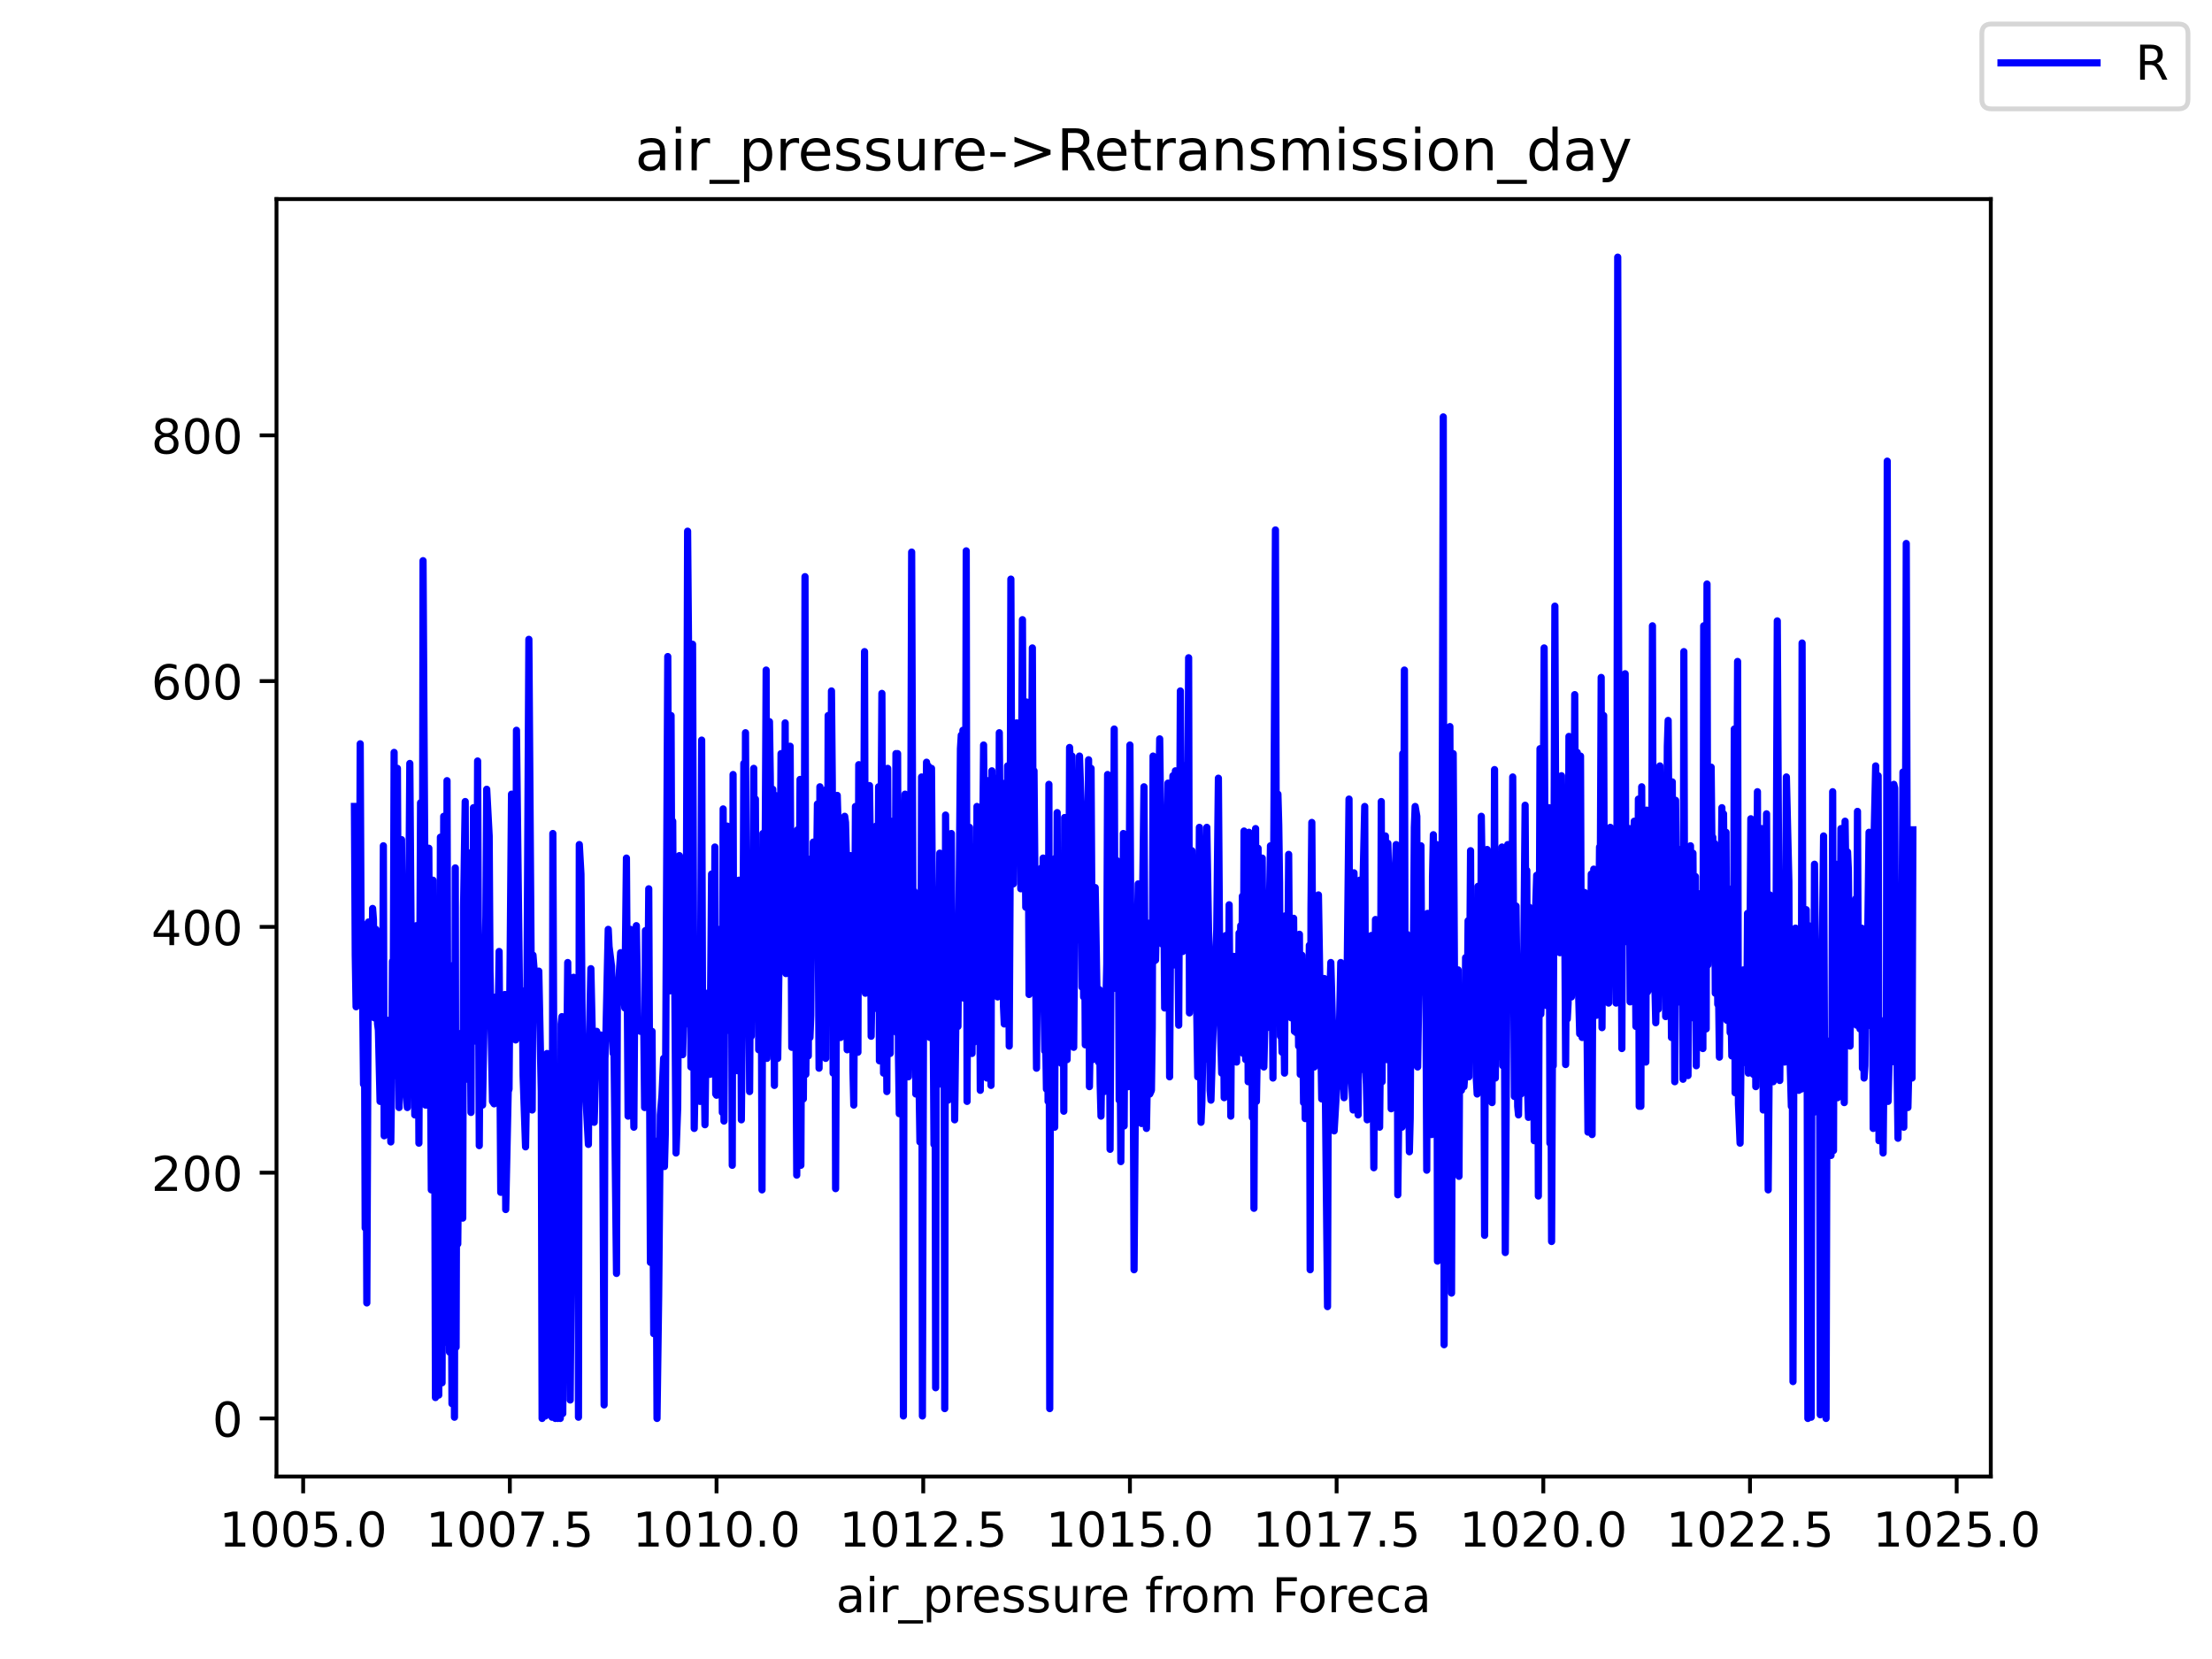 <?xml version="1.0" encoding="utf-8" standalone="no"?>
<!DOCTYPE svg PUBLIC "-//W3C//DTD SVG 1.1//EN"
  "http://www.w3.org/Graphics/SVG/1.1/DTD/svg11.dtd">
<!-- Created with matplotlib (https://matplotlib.org/) -->
<svg height="345.6pt" version="1.1" viewBox="0 0 460.8 345.6" width="460.8pt" xmlns="http://www.w3.org/2000/svg" xmlns:xlink="http://www.w3.org/1999/xlink">
 <defs>
  <style type="text/css">*{stroke-linecap:butt;stroke-linejoin:round;}</style>
 </defs>
 <g id="figure_1">
  <g id="patch_1">
   <path d="M 0 345.6 
L 460.8 345.6 
L 460.8 0 
L 0 0 
z
" style="fill:#ffffff;"/>
  </g>
  <g id="axes_1">
   <g id="patch_2">
    <path d="M 57.6 307.584 
L 414.72 307.584 
L 414.72 41.472 
L 57.6 41.472 
z
" style="fill:#ffffff;"/>
   </g>
   <g id="matplotlib.axis_1">
    <g id="xtick_1">
     <g id="line2d_1">
      <defs>
       <path d="M 0 0 
L 0 3.5 
" id="m4519e67fbe" style="stroke:#000000;stroke-width:0.8;"/>
      </defs>
      <g>
       <use style="stroke:#000000;stroke-width:0.8;" x="63.154" xlink:href="#m4519e67fbe" y="307.584"/>
      </g>
     </g>
     <g id="text_1">
      <!-- 1005.0 -->
      <g transform="translate(45.659 322.182)scale(0.1 -0.1)">
       <defs>
        <path d="M 12.406 8.297 
L 28.516 8.297 
L 28.516 63.922 
L 10.984 60.406 
L 10.984 69.391 
L 28.422 72.906 
L 38.281 72.906 
L 38.281 8.297 
L 54.391 8.297 
L 54.391 0 
L 12.406 0 
z
" id="DejaVuSans-49"/>
        <path d="M 31.781 66.406 
Q 24.172 66.406 20.328 58.906 
Q 16.5 51.422 16.5 36.375 
Q 16.5 21.391 20.328 13.891 
Q 24.172 6.391 31.781 6.391 
Q 39.453 6.391 43.281 13.891 
Q 47.125 21.391 47.125 36.375 
Q 47.125 51.422 43.281 58.906 
Q 39.453 66.406 31.781 66.406 
z
M 31.781 74.219 
Q 44.047 74.219 50.516 64.516 
Q 56.984 54.828 56.984 36.375 
Q 56.984 17.969 50.516 8.266 
Q 44.047 -1.422 31.781 -1.422 
Q 19.531 -1.422 13.062 8.266 
Q 6.594 17.969 6.594 36.375 
Q 6.594 54.828 13.062 64.516 
Q 19.531 74.219 31.781 74.219 
z
" id="DejaVuSans-48"/>
        <path d="M 10.797 72.906 
L 49.516 72.906 
L 49.516 64.594 
L 19.828 64.594 
L 19.828 46.734 
Q 21.969 47.469 24.109 47.828 
Q 26.266 48.188 28.422 48.188 
Q 40.625 48.188 47.75 41.5 
Q 54.891 34.812 54.891 23.391 
Q 54.891 11.625 47.562 5.094 
Q 40.234 -1.422 26.906 -1.422 
Q 22.312 -1.422 17.547 -0.641 
Q 12.797 0.141 7.719 1.703 
L 7.719 11.625 
Q 12.109 9.234 16.797 8.062 
Q 21.484 6.891 26.703 6.891 
Q 35.156 6.891 40.078 11.328 
Q 45.016 15.766 45.016 23.391 
Q 45.016 31 40.078 35.438 
Q 35.156 39.891 26.703 39.891 
Q 22.75 39.891 18.812 39.016 
Q 14.891 38.141 10.797 36.281 
z
" id="DejaVuSans-53"/>
        <path d="M 10.688 12.406 
L 21 12.406 
L 21 0 
L 10.688 0 
z
" id="DejaVuSans-46"/>
       </defs>
       <use xlink:href="#DejaVuSans-49"/>
       <use x="63.623" xlink:href="#DejaVuSans-48"/>
       <use x="127.246" xlink:href="#DejaVuSans-48"/>
       <use x="190.869" xlink:href="#DejaVuSans-53"/>
       <use x="254.492" xlink:href="#DejaVuSans-46"/>
       <use x="286.279" xlink:href="#DejaVuSans-48"/>
      </g>
     </g>
    </g>
    <g id="xtick_2">
     <g id="line2d_2">
      <g>
       <use style="stroke:#000000;stroke-width:0.8;" x="106.212" xlink:href="#m4519e67fbe" y="307.584"/>
      </g>
     </g>
     <g id="text_2">
      <!-- 1007.5 -->
      <g transform="translate(88.717 322.182)scale(0.1 -0.1)">
       <defs>
        <path d="M 8.203 72.906 
L 55.078 72.906 
L 55.078 68.703 
L 28.609 0 
L 18.312 0 
L 43.219 64.594 
L 8.203 64.594 
z
" id="DejaVuSans-55"/>
       </defs>
       <use xlink:href="#DejaVuSans-49"/>
       <use x="63.623" xlink:href="#DejaVuSans-48"/>
       <use x="127.246" xlink:href="#DejaVuSans-48"/>
       <use x="190.869" xlink:href="#DejaVuSans-55"/>
       <use x="254.492" xlink:href="#DejaVuSans-46"/>
       <use x="286.279" xlink:href="#DejaVuSans-53"/>
      </g>
     </g>
    </g>
    <g id="xtick_3">
     <g id="line2d_3">
      <g>
       <use style="stroke:#000000;stroke-width:0.8;" x="149.27" xlink:href="#m4519e67fbe" y="307.584"/>
      </g>
     </g>
     <g id="text_3">
      <!-- 1010.0 -->
      <g transform="translate(131.774 322.182)scale(0.1 -0.1)">
       <use xlink:href="#DejaVuSans-49"/>
       <use x="63.623" xlink:href="#DejaVuSans-48"/>
       <use x="127.246" xlink:href="#DejaVuSans-49"/>
       <use x="190.869" xlink:href="#DejaVuSans-48"/>
       <use x="254.492" xlink:href="#DejaVuSans-46"/>
       <use x="286.279" xlink:href="#DejaVuSans-48"/>
      </g>
     </g>
    </g>
    <g id="xtick_4">
     <g id="line2d_4">
      <g>
       <use style="stroke:#000000;stroke-width:0.8;" x="192.327" xlink:href="#m4519e67fbe" y="307.584"/>
      </g>
     </g>
     <g id="text_4">
      <!-- 1012.5 -->
      <g transform="translate(174.832 322.182)scale(0.1 -0.1)">
       <defs>
        <path d="M 19.188 8.297 
L 53.609 8.297 
L 53.609 0 
L 7.328 0 
L 7.328 8.297 
Q 12.938 14.109 22.625 23.891 
Q 32.328 33.688 34.812 36.531 
Q 39.547 41.844 41.422 45.531 
Q 43.312 49.219 43.312 52.781 
Q 43.312 58.594 39.234 62.25 
Q 35.156 65.922 28.609 65.922 
Q 23.969 65.922 18.812 64.312 
Q 13.672 62.703 7.812 59.422 
L 7.812 69.391 
Q 13.766 71.781 18.938 73 
Q 24.125 74.219 28.422 74.219 
Q 39.75 74.219 46.484 68.547 
Q 53.219 62.891 53.219 53.422 
Q 53.219 48.922 51.531 44.891 
Q 49.859 40.875 45.406 35.406 
Q 44.188 33.984 37.641 27.219 
Q 31.109 20.453 19.188 8.297 
z
" id="DejaVuSans-50"/>
       </defs>
       <use xlink:href="#DejaVuSans-49"/>
       <use x="63.623" xlink:href="#DejaVuSans-48"/>
       <use x="127.246" xlink:href="#DejaVuSans-49"/>
       <use x="190.869" xlink:href="#DejaVuSans-50"/>
       <use x="254.492" xlink:href="#DejaVuSans-46"/>
       <use x="286.279" xlink:href="#DejaVuSans-53"/>
      </g>
     </g>
    </g>
    <g id="xtick_5">
     <g id="line2d_5">
      <g>
       <use style="stroke:#000000;stroke-width:0.8;" x="235.385" xlink:href="#m4519e67fbe" y="307.584"/>
      </g>
     </g>
     <g id="text_5">
      <!-- 1015.0 -->
      <g transform="translate(217.89 322.182)scale(0.1 -0.1)">
       <use xlink:href="#DejaVuSans-49"/>
       <use x="63.623" xlink:href="#DejaVuSans-48"/>
       <use x="127.246" xlink:href="#DejaVuSans-49"/>
       <use x="190.869" xlink:href="#DejaVuSans-53"/>
       <use x="254.492" xlink:href="#DejaVuSans-46"/>
       <use x="286.279" xlink:href="#DejaVuSans-48"/>
      </g>
     </g>
    </g>
    <g id="xtick_6">
     <g id="line2d_6">
      <g>
       <use style="stroke:#000000;stroke-width:0.8;" x="278.443" xlink:href="#m4519e67fbe" y="307.584"/>
      </g>
     </g>
     <g id="text_6">
      <!-- 1017.5 -->
      <g transform="translate(260.947 322.182)scale(0.1 -0.1)">
       <use xlink:href="#DejaVuSans-49"/>
       <use x="63.623" xlink:href="#DejaVuSans-48"/>
       <use x="127.246" xlink:href="#DejaVuSans-49"/>
       <use x="190.869" xlink:href="#DejaVuSans-55"/>
       <use x="254.492" xlink:href="#DejaVuSans-46"/>
       <use x="286.279" xlink:href="#DejaVuSans-53"/>
      </g>
     </g>
    </g>
    <g id="xtick_7">
     <g id="line2d_7">
      <g>
       <use style="stroke:#000000;stroke-width:0.8;" x="321.5" xlink:href="#m4519e67fbe" y="307.584"/>
      </g>
     </g>
     <g id="text_7">
      <!-- 1020.0 -->
      <g transform="translate(304.005 322.182)scale(0.1 -0.1)">
       <use xlink:href="#DejaVuSans-49"/>
       <use x="63.623" xlink:href="#DejaVuSans-48"/>
       <use x="127.246" xlink:href="#DejaVuSans-50"/>
       <use x="190.869" xlink:href="#DejaVuSans-48"/>
       <use x="254.492" xlink:href="#DejaVuSans-46"/>
       <use x="286.279" xlink:href="#DejaVuSans-48"/>
      </g>
     </g>
    </g>
    <g id="xtick_8">
     <g id="line2d_8">
      <g>
       <use style="stroke:#000000;stroke-width:0.8;" x="364.558" xlink:href="#m4519e67fbe" y="307.584"/>
      </g>
     </g>
     <g id="text_8">
      <!-- 1022.5 -->
      <g transform="translate(347.063 322.182)scale(0.1 -0.1)">
       <use xlink:href="#DejaVuSans-49"/>
       <use x="63.623" xlink:href="#DejaVuSans-48"/>
       <use x="127.246" xlink:href="#DejaVuSans-50"/>
       <use x="190.869" xlink:href="#DejaVuSans-50"/>
       <use x="254.492" xlink:href="#DejaVuSans-46"/>
       <use x="286.279" xlink:href="#DejaVuSans-53"/>
      </g>
     </g>
    </g>
    <g id="xtick_9">
     <g id="line2d_9">
      <g>
       <use style="stroke:#000000;stroke-width:0.8;" x="407.615" xlink:href="#m4519e67fbe" y="307.584"/>
      </g>
     </g>
     <g id="text_9">
      <!-- 1025.0 -->
      <g transform="translate(390.12 322.182)scale(0.1 -0.1)">
       <use xlink:href="#DejaVuSans-49"/>
       <use x="63.623" xlink:href="#DejaVuSans-48"/>
       <use x="127.246" xlink:href="#DejaVuSans-50"/>
       <use x="190.869" xlink:href="#DejaVuSans-53"/>
       <use x="254.492" xlink:href="#DejaVuSans-46"/>
       <use x="286.279" xlink:href="#DejaVuSans-48"/>
      </g>
     </g>
    </g>
    <g id="text_10">
     <!-- air_pressure from Foreca -->
     <g transform="translate(174.162 335.861)scale(0.1 -0.1)">
      <defs>
       <path d="M 34.281 27.484 
Q 23.391 27.484 19.188 25 
Q 14.984 22.516 14.984 16.5 
Q 14.984 11.719 18.141 8.906 
Q 21.297 6.109 26.703 6.109 
Q 34.188 6.109 38.703 11.406 
Q 43.219 16.703 43.219 25.484 
L 43.219 27.484 
z
M 52.203 31.203 
L 52.203 0 
L 43.219 0 
L 43.219 8.297 
Q 40.141 3.328 35.547 0.953 
Q 30.953 -1.422 24.312 -1.422 
Q 15.922 -1.422 10.953 3.297 
Q 6 8.016 6 15.922 
Q 6 25.141 12.172 29.828 
Q 18.359 34.516 30.609 34.516 
L 43.219 34.516 
L 43.219 35.406 
Q 43.219 41.609 39.141 45 
Q 35.062 48.391 27.688 48.391 
Q 23 48.391 18.547 47.266 
Q 14.109 46.141 10.016 43.891 
L 10.016 52.203 
Q 14.938 54.109 19.578 55.047 
Q 24.219 56 28.609 56 
Q 40.484 56 46.344 49.844 
Q 52.203 43.703 52.203 31.203 
z
" id="DejaVuSans-97"/>
       <path d="M 9.422 54.688 
L 18.406 54.688 
L 18.406 0 
L 9.422 0 
z
M 9.422 75.984 
L 18.406 75.984 
L 18.406 64.594 
L 9.422 64.594 
z
" id="DejaVuSans-105"/>
       <path d="M 41.109 46.297 
Q 39.594 47.172 37.812 47.578 
Q 36.031 48 33.891 48 
Q 26.266 48 22.188 43.047 
Q 18.109 38.094 18.109 28.812 
L 18.109 0 
L 9.078 0 
L 9.078 54.688 
L 18.109 54.688 
L 18.109 46.188 
Q 20.953 51.172 25.484 53.578 
Q 30.031 56 36.531 56 
Q 37.453 56 38.578 55.875 
Q 39.703 55.766 41.062 55.516 
z
" id="DejaVuSans-114"/>
       <path d="M 50.984 -16.609 
L 50.984 -23.578 
L -0.984 -23.578 
L -0.984 -16.609 
z
" id="DejaVuSans-95"/>
       <path d="M 18.109 8.203 
L 18.109 -20.797 
L 9.078 -20.797 
L 9.078 54.688 
L 18.109 54.688 
L 18.109 46.391 
Q 20.953 51.266 25.266 53.625 
Q 29.594 56 35.594 56 
Q 45.562 56 51.781 48.094 
Q 58.016 40.188 58.016 27.297 
Q 58.016 14.406 51.781 6.484 
Q 45.562 -1.422 35.594 -1.422 
Q 29.594 -1.422 25.266 0.953 
Q 20.953 3.328 18.109 8.203 
z
M 48.688 27.297 
Q 48.688 37.203 44.609 42.844 
Q 40.531 48.484 33.406 48.484 
Q 26.266 48.484 22.188 42.844 
Q 18.109 37.203 18.109 27.297 
Q 18.109 17.391 22.188 11.75 
Q 26.266 6.109 33.406 6.109 
Q 40.531 6.109 44.609 11.75 
Q 48.688 17.391 48.688 27.297 
z
" id="DejaVuSans-112"/>
       <path d="M 56.203 29.594 
L 56.203 25.203 
L 14.891 25.203 
Q 15.484 15.922 20.484 11.062 
Q 25.484 6.203 34.422 6.203 
Q 39.594 6.203 44.453 7.469 
Q 49.312 8.734 54.109 11.281 
L 54.109 2.781 
Q 49.266 0.734 44.188 -0.344 
Q 39.109 -1.422 33.891 -1.422 
Q 20.797 -1.422 13.156 6.188 
Q 5.516 13.812 5.516 26.812 
Q 5.516 40.234 12.766 48.109 
Q 20.016 56 32.328 56 
Q 43.359 56 49.781 48.891 
Q 56.203 41.797 56.203 29.594 
z
M 47.219 32.234 
Q 47.125 39.594 43.094 43.984 
Q 39.062 48.391 32.422 48.391 
Q 24.906 48.391 20.391 44.141 
Q 15.875 39.891 15.188 32.172 
z
" id="DejaVuSans-101"/>
       <path d="M 44.281 53.078 
L 44.281 44.578 
Q 40.484 46.531 36.375 47.5 
Q 32.281 48.484 27.875 48.484 
Q 21.188 48.484 17.844 46.438 
Q 14.5 44.391 14.5 40.281 
Q 14.5 37.156 16.891 35.375 
Q 19.281 33.594 26.516 31.984 
L 29.594 31.297 
Q 39.156 29.25 43.188 25.516 
Q 47.219 21.781 47.219 15.094 
Q 47.219 7.469 41.188 3.016 
Q 35.156 -1.422 24.609 -1.422 
Q 20.219 -1.422 15.453 -0.562 
Q 10.688 0.297 5.422 2 
L 5.422 11.281 
Q 10.406 8.688 15.234 7.391 
Q 20.062 6.109 24.812 6.109 
Q 31.156 6.109 34.562 8.281 
Q 37.984 10.453 37.984 14.406 
Q 37.984 18.062 35.516 20.016 
Q 33.062 21.969 24.703 23.781 
L 21.578 24.516 
Q 13.234 26.266 9.516 29.906 
Q 5.812 33.547 5.812 39.891 
Q 5.812 47.609 11.281 51.797 
Q 16.75 56 26.812 56 
Q 31.781 56 36.172 55.266 
Q 40.578 54.547 44.281 53.078 
z
" id="DejaVuSans-115"/>
       <path d="M 8.5 21.578 
L 8.5 54.688 
L 17.484 54.688 
L 17.484 21.922 
Q 17.484 14.156 20.5 10.266 
Q 23.531 6.391 29.594 6.391 
Q 36.859 6.391 41.078 11.031 
Q 45.312 15.672 45.312 23.688 
L 45.312 54.688 
L 54.297 54.688 
L 54.297 0 
L 45.312 0 
L 45.312 8.406 
Q 42.047 3.422 37.719 1 
Q 33.406 -1.422 27.688 -1.422 
Q 18.266 -1.422 13.375 4.438 
Q 8.5 10.297 8.5 21.578 
z
M 31.109 56 
z
" id="DejaVuSans-117"/>
       <path id="DejaVuSans-32"/>
       <path d="M 37.109 75.984 
L 37.109 68.5 
L 28.516 68.5 
Q 23.688 68.5 21.797 66.547 
Q 19.922 64.594 19.922 59.516 
L 19.922 54.688 
L 34.719 54.688 
L 34.719 47.703 
L 19.922 47.703 
L 19.922 0 
L 10.891 0 
L 10.891 47.703 
L 2.297 47.703 
L 2.297 54.688 
L 10.891 54.688 
L 10.891 58.5 
Q 10.891 67.625 15.141 71.797 
Q 19.391 75.984 28.609 75.984 
z
" id="DejaVuSans-102"/>
       <path d="M 30.609 48.391 
Q 23.391 48.391 19.188 42.75 
Q 14.984 37.109 14.984 27.297 
Q 14.984 17.484 19.156 11.844 
Q 23.344 6.203 30.609 6.203 
Q 37.797 6.203 41.984 11.859 
Q 46.188 17.531 46.188 27.297 
Q 46.188 37.016 41.984 42.703 
Q 37.797 48.391 30.609 48.391 
z
M 30.609 56 
Q 42.328 56 49.016 48.375 
Q 55.719 40.766 55.719 27.297 
Q 55.719 13.875 49.016 6.219 
Q 42.328 -1.422 30.609 -1.422 
Q 18.844 -1.422 12.172 6.219 
Q 5.516 13.875 5.516 27.297 
Q 5.516 40.766 12.172 48.375 
Q 18.844 56 30.609 56 
z
" id="DejaVuSans-111"/>
       <path d="M 52 44.188 
Q 55.375 50.25 60.062 53.125 
Q 64.75 56 71.094 56 
Q 79.641 56 84.281 50.016 
Q 88.922 44.047 88.922 33.016 
L 88.922 0 
L 79.891 0 
L 79.891 32.719 
Q 79.891 40.578 77.094 44.375 
Q 74.312 48.188 68.609 48.188 
Q 61.625 48.188 57.562 43.547 
Q 53.516 38.922 53.516 30.906 
L 53.516 0 
L 44.484 0 
L 44.484 32.719 
Q 44.484 40.625 41.703 44.406 
Q 38.922 48.188 33.109 48.188 
Q 26.219 48.188 22.156 43.531 
Q 18.109 38.875 18.109 30.906 
L 18.109 0 
L 9.078 0 
L 9.078 54.688 
L 18.109 54.688 
L 18.109 46.188 
Q 21.188 51.219 25.484 53.609 
Q 29.781 56 35.688 56 
Q 41.656 56 45.828 52.969 
Q 50 49.953 52 44.188 
z
" id="DejaVuSans-109"/>
       <path d="M 9.812 72.906 
L 51.703 72.906 
L 51.703 64.594 
L 19.672 64.594 
L 19.672 43.109 
L 48.578 43.109 
L 48.578 34.812 
L 19.672 34.812 
L 19.672 0 
L 9.812 0 
z
" id="DejaVuSans-70"/>
       <path d="M 48.781 52.594 
L 48.781 44.188 
Q 44.969 46.297 41.141 47.344 
Q 37.312 48.391 33.406 48.391 
Q 24.656 48.391 19.812 42.844 
Q 14.984 37.312 14.984 27.297 
Q 14.984 17.281 19.812 11.734 
Q 24.656 6.203 33.406 6.203 
Q 37.312 6.203 41.141 7.25 
Q 44.969 8.297 48.781 10.406 
L 48.781 2.094 
Q 45.016 0.344 40.984 -0.531 
Q 36.969 -1.422 32.422 -1.422 
Q 20.062 -1.422 12.781 6.344 
Q 5.516 14.109 5.516 27.297 
Q 5.516 40.672 12.859 48.328 
Q 20.219 56 33.016 56 
Q 37.156 56 41.109 55.141 
Q 45.062 54.297 48.781 52.594 
z
" id="DejaVuSans-99"/>
      </defs>
      <use xlink:href="#DejaVuSans-97"/>
      <use x="61.279" xlink:href="#DejaVuSans-105"/>
      <use x="89.062" xlink:href="#DejaVuSans-114"/>
      <use x="130.176" xlink:href="#DejaVuSans-95"/>
      <use x="180.176" xlink:href="#DejaVuSans-112"/>
      <use x="243.652" xlink:href="#DejaVuSans-114"/>
      <use x="282.516" xlink:href="#DejaVuSans-101"/>
      <use x="344.039" xlink:href="#DejaVuSans-115"/>
      <use x="396.139" xlink:href="#DejaVuSans-115"/>
      <use x="448.238" xlink:href="#DejaVuSans-117"/>
      <use x="511.617" xlink:href="#DejaVuSans-114"/>
      <use x="550.48" xlink:href="#DejaVuSans-101"/>
      <use x="612.004" xlink:href="#DejaVuSans-32"/>
      <use x="643.791" xlink:href="#DejaVuSans-102"/>
      <use x="678.996" xlink:href="#DejaVuSans-114"/>
      <use x="717.859" xlink:href="#DejaVuSans-111"/>
      <use x="779.041" xlink:href="#DejaVuSans-109"/>
      <use x="876.453" xlink:href="#DejaVuSans-32"/>
      <use x="908.24" xlink:href="#DejaVuSans-70"/>
      <use x="962.135" xlink:href="#DejaVuSans-111"/>
      <use x="1023.316" xlink:href="#DejaVuSans-114"/>
      <use x="1062.18" xlink:href="#DejaVuSans-101"/>
      <use x="1123.703" xlink:href="#DejaVuSans-99"/>
      <use x="1178.684" xlink:href="#DejaVuSans-97"/>
     </g>
    </g>
   </g>
   <g id="matplotlib.axis_2">
    <g id="ytick_1">
     <g id="line2d_10">
      <defs>
       <path d="M 0 0 
L -3.5 0 
" id="md3d4b52e11" style="stroke:#000000;stroke-width:0.8;"/>
      </defs>
      <g>
       <use style="stroke:#000000;stroke-width:0.8;" x="57.6" xlink:href="#md3d4b52e11" y="295.488"/>
      </g>
     </g>
     <g id="text_11">
      <!-- 0 -->
      <g transform="translate(44.237 299.287)scale(0.1 -0.1)">
       <use xlink:href="#DejaVuSans-48"/>
      </g>
     </g>
    </g>
    <g id="ytick_2">
     <g id="line2d_11">
      <g>
       <use style="stroke:#000000;stroke-width:0.8;" x="57.6" xlink:href="#md3d4b52e11" y="244.288"/>
      </g>
     </g>
     <g id="text_12">
      <!-- 200 -->
      <g transform="translate(31.512 248.087)scale(0.1 -0.1)">
       <use xlink:href="#DejaVuSans-50"/>
       <use x="63.623" xlink:href="#DejaVuSans-48"/>
       <use x="127.246" xlink:href="#DejaVuSans-48"/>
      </g>
     </g>
    </g>
    <g id="ytick_3">
     <g id="line2d_12">
      <g>
       <use style="stroke:#000000;stroke-width:0.8;" x="57.6" xlink:href="#md3d4b52e11" y="193.088"/>
      </g>
     </g>
     <g id="text_13">
      <!-- 400 -->
      <g transform="translate(31.512 196.887)scale(0.1 -0.1)">
       <defs>
        <path d="M 37.797 64.312 
L 12.891 25.391 
L 37.797 25.391 
z
M 35.203 72.906 
L 47.609 72.906 
L 47.609 25.391 
L 58.016 25.391 
L 58.016 17.188 
L 47.609 17.188 
L 47.609 0 
L 37.797 0 
L 37.797 17.188 
L 4.891 17.188 
L 4.891 26.703 
z
" id="DejaVuSans-52"/>
       </defs>
       <use xlink:href="#DejaVuSans-52"/>
       <use x="63.623" xlink:href="#DejaVuSans-48"/>
       <use x="127.246" xlink:href="#DejaVuSans-48"/>
      </g>
     </g>
    </g>
    <g id="ytick_4">
     <g id="line2d_13">
      <g>
       <use style="stroke:#000000;stroke-width:0.8;" x="57.6" xlink:href="#md3d4b52e11" y="141.888"/>
      </g>
     </g>
     <g id="text_14">
      <!-- 600 -->
      <g transform="translate(31.512 145.687)scale(0.1 -0.1)">
       <defs>
        <path d="M 33.016 40.375 
Q 26.375 40.375 22.484 35.828 
Q 18.609 31.297 18.609 23.391 
Q 18.609 15.531 22.484 10.953 
Q 26.375 6.391 33.016 6.391 
Q 39.656 6.391 43.531 10.953 
Q 47.406 15.531 47.406 23.391 
Q 47.406 31.297 43.531 35.828 
Q 39.656 40.375 33.016 40.375 
z
M 52.594 71.297 
L 52.594 62.312 
Q 48.875 64.062 45.094 64.984 
Q 41.312 65.922 37.594 65.922 
Q 27.828 65.922 22.672 59.328 
Q 17.531 52.734 16.797 39.406 
Q 19.672 43.656 24.016 45.922 
Q 28.375 48.188 33.594 48.188 
Q 44.578 48.188 50.953 41.516 
Q 57.328 34.859 57.328 23.391 
Q 57.328 12.156 50.688 5.359 
Q 44.047 -1.422 33.016 -1.422 
Q 20.359 -1.422 13.672 8.266 
Q 6.984 17.969 6.984 36.375 
Q 6.984 53.656 15.188 63.938 
Q 23.391 74.219 37.203 74.219 
Q 40.922 74.219 44.703 73.484 
Q 48.484 72.75 52.594 71.297 
z
" id="DejaVuSans-54"/>
       </defs>
       <use xlink:href="#DejaVuSans-54"/>
       <use x="63.623" xlink:href="#DejaVuSans-48"/>
       <use x="127.246" xlink:href="#DejaVuSans-48"/>
      </g>
     </g>
    </g>
    <g id="ytick_5">
     <g id="line2d_14">
      <g>
       <use style="stroke:#000000;stroke-width:0.8;" x="57.6" xlink:href="#md3d4b52e11" y="90.688"/>
      </g>
     </g>
     <g id="text_15">
      <!-- 800 -->
      <g transform="translate(31.512 94.487)scale(0.1 -0.1)">
       <defs>
        <path d="M 31.781 34.625 
Q 24.75 34.625 20.719 30.859 
Q 16.703 27.094 16.703 20.516 
Q 16.703 13.922 20.719 10.156 
Q 24.75 6.391 31.781 6.391 
Q 38.812 6.391 42.859 10.172 
Q 46.922 13.969 46.922 20.516 
Q 46.922 27.094 42.891 30.859 
Q 38.875 34.625 31.781 34.625 
z
M 21.922 38.812 
Q 15.578 40.375 12.031 44.719 
Q 8.5 49.078 8.5 55.328 
Q 8.5 64.062 14.719 69.141 
Q 20.953 74.219 31.781 74.219 
Q 42.672 74.219 48.875 69.141 
Q 55.078 64.062 55.078 55.328 
Q 55.078 49.078 51.531 44.719 
Q 48 40.375 41.703 38.812 
Q 48.828 37.156 52.797 32.312 
Q 56.781 27.484 56.781 20.516 
Q 56.781 9.906 50.312 4.234 
Q 43.844 -1.422 31.781 -1.422 
Q 19.734 -1.422 13.25 4.234 
Q 6.781 9.906 6.781 20.516 
Q 6.781 27.484 10.781 32.312 
Q 14.797 37.156 21.922 38.812 
z
M 18.312 54.391 
Q 18.312 48.734 21.844 45.562 
Q 25.391 42.391 31.781 42.391 
Q 38.141 42.391 41.719 45.562 
Q 45.312 48.734 45.312 54.391 
Q 45.312 60.062 41.719 63.234 
Q 38.141 66.406 31.781 66.406 
Q 25.391 66.406 21.844 63.234 
Q 18.312 60.062 18.312 54.391 
z
" id="DejaVuSans-56"/>
       </defs>
       <use xlink:href="#DejaVuSans-56"/>
       <use x="63.623" xlink:href="#DejaVuSans-48"/>
       <use x="127.246" xlink:href="#DejaVuSans-48"/>
      </g>
     </g>
    </g>
   </g>
   <g id="line2d_15">
    <path clip-path="url(#p6b3cb1ae77)" d="M 73.833 168 
L 74.005 198.976 
L 74.177 209.728 
L 74.349 178.24 
L 74.522 184.64 
L 74.694 173.888 
L 74.866 202.048 
L 75.038 154.944 
L 75.211 192.576 
L 75.383 192.32 
L 75.727 225.856 
L 75.899 206.912 
L 76.072 255.808 
L 76.244 221.248 
L 76.416 271.424 
L 76.761 192.064 
L 77.105 205.888 
L 77.277 194.112 
L 77.45 207.68 
L 77.622 189.248 
L 77.794 191.552 
L 77.966 212.032 
L 78.311 193.6 
L 78.655 213.312 
L 78.827 214.592 
L 79.172 229.44 
L 79.344 227.392 
L 79.516 228.928 
L 79.689 218.944 
L 79.861 176.192 
L 80.033 236.608 
L 80.205 215.616 
L 80.377 220.48 
L 80.722 212.544 
L 80.894 231.232 
L 81.066 219.968 
L 81.411 237.888 
L 81.583 225.6 
L 81.755 200.256 
L 81.928 205.888 
L 82.1 156.736 
L 82.272 224.064 
L 82.444 177.984 
L 82.616 211.264 
L 82.789 160.064 
L 83.133 230.72 
L 83.305 216.896 
L 83.478 223.552 
L 83.65 174.912 
L 83.994 219.2 
L 84.167 216.384 
L 84.339 206.912 
L 84.511 226.88 
L 84.855 230.72 
L 85.372 159.04 
L 85.717 204.608 
L 86.233 214.336 
L 86.406 232.256 
L 86.75 192.832 
L 87.094 202.304 
L 87.267 238.144 
L 87.611 167.232 
L 87.956 228.16 
L 88.128 116.8 
L 88.472 175.68 
L 88.645 230.208 
L 88.817 220.992 
L 88.989 230.208 
L 89.333 176.704 
L 89.506 211.008 
L 89.678 221.504 
L 89.85 247.872 
L 90.022 234.816 
L 90.195 183.36 
L 90.367 226.368 
L 90.539 228.16 
L 90.711 291.136 
L 91.056 219.712 
L 91.4 290.624 
L 91.745 174.4 
L 92.089 288.064 
L 92.434 170.048 
L 92.95 279.616 
L 93.123 162.624 
L 93.295 224.32 
L 93.639 281.664 
L 93.811 225.856 
L 94.156 292.416 
L 94.328 292.416 
L 94.5 201.024 
L 94.673 295.232 
L 94.845 180.8 
L 95.017 280.64 
L 95.189 221.504 
L 95.362 259.136 
L 95.534 240.96 
L 95.878 224.32 
L 96.223 215.104 
L 96.395 253.76 
L 96.567 188.992 
L 96.912 166.976 
L 97.084 213.824 
L 97.256 193.088 
L 97.428 224.832 
L 97.601 179.52 
L 97.773 221.76 
L 97.945 208.448 
L 98.117 231.744 
L 98.289 177.472 
L 98.462 213.824 
L 98.634 168.256 
L 99.151 216.896 
L 99.323 209.984 
L 99.495 158.528 
L 99.84 238.656 
L 100.012 212.8 
L 100.528 230.208 
L 101.217 191.04 
L 101.39 164.416 
L 101.906 174.144 
L 102.079 202.304 
L 102.595 229.44 
L 102.94 229.952 
L 103.284 207.68 
L 103.629 224.576 
L 103.973 198.208 
L 104.318 248.384 
L 104.662 239.168 
L 105.179 207.168 
L 105.351 251.968 
L 105.868 227.392 
L 106.04 226.88 
L 106.557 165.44 
L 106.729 198.976 
L 107.418 216.64 
L 107.59 152.128 
L 108.279 212.032 
L 108.796 206.4 
L 108.968 224.064 
L 109.484 238.912 
L 109.657 228.416 
L 110.173 133.184 
L 110.862 231.232 
L 111.035 198.976 
L 111.551 205.632 
L 112.24 202.304 
L 112.757 227.392 
L 112.929 295.488 
L 113.446 225.344 
L 113.618 294.976 
L 113.962 219.456 
L 114.307 292.928 
L 114.651 224.32 
L 114.996 295.232 
L 115.168 173.632 
L 115.685 295.488 
L 115.857 244.032 
L 116.201 295.488 
L 116.374 231.488 
L 116.718 295.488 
L 116.89 213.312 
L 117.063 211.776 
L 117.235 294.464 
L 117.579 232.256 
L 117.752 254.272 
L 118.268 200.512 
L 118.613 245.568 
L 118.785 291.648 
L 119.474 203.584 
L 120.163 215.616 
L 120.335 204.608 
L 120.507 295.232 
L 120.679 175.936 
L 121.024 182.08 
L 121.368 224.576 
L 121.885 225.344 
L 122.574 238.4 
L 122.746 217.664 
L 123.091 201.792 
L 123.78 233.792 
L 124.296 214.848 
L 124.985 218.944 
L 125.157 215.616 
L 125.502 219.712 
L 125.846 292.672 
L 126.019 220.48 
L 126.191 216.896 
L 126.707 193.6 
L 126.88 197.184 
L 127.396 201.28 
L 127.741 219.456 
L 127.913 219.2 
L 128.43 265.28 
L 128.602 208.704 
L 129.291 198.464 
L 130.152 209.984 
L 130.497 178.752 
L 130.841 232.512 
L 131.013 225.088 
L 131.358 193.6 
L 132.047 234.816 
L 132.219 208.704 
L 132.563 192.832 
L 132.908 214.08 
L 133.424 214.848 
L 134.113 214.592 
L 134.286 230.72 
L 134.458 193.856 
L 134.802 229.44 
L 135.147 185.152 
L 135.491 262.976 
L 135.836 214.848 
L 136.18 277.824 
L 136.352 237.632 
L 136.697 254.272 
L 136.869 295.488 
L 137.214 269.888 
L 137.558 232.256 
L 137.902 228.16 
L 138.247 220.48 
L 138.419 243.008 
L 138.591 236.352 
L 139.108 136.768 
L 139.28 179.776 
L 139.453 170.816 
L 139.625 206.4 
L 139.797 149.056 
L 139.969 196.416 
L 140.141 171.072 
L 140.314 205.632 
L 140.486 193.6 
L 140.83 240.192 
L 141.175 230.72 
L 141.519 178.24 
L 141.692 217.92 
L 141.864 204.608 
L 142.208 219.712 
L 142.553 205.376 
L 142.897 213.312 
L 143.242 110.656 
L 143.586 153.408 
L 143.931 222.272 
L 144.275 134.208 
L 144.619 235.072 
L 144.964 215.104 
L 145.308 219.712 
L 145.825 229.44 
L 146.17 154.176 
L 146.342 207.68 
L 146.514 207.168 
L 146.858 234.304 
L 147.203 206.912 
L 147.892 223.808 
L 148.236 182.08 
L 148.753 221.504 
L 148.925 176.448 
L 149.097 227.904 
L 149.27 228.16 
L 149.614 193.6 
L 149.786 195.648 
L 149.959 217.152 
L 150.131 203.072 
L 150.303 206.656 
L 150.475 231.744 
L 150.648 168.512 
L 150.82 233.536 
L 150.992 199.744 
L 151.164 191.808 
L 151.336 195.648 
L 151.509 172.096 
L 151.681 210.496 
L 151.853 186.432 
L 152.025 193.344 
L 152.198 214.848 
L 152.37 191.04 
L 152.542 242.752 
L 152.714 161.344 
L 152.887 221.248 
L 153.059 199.744 
L 153.231 211.264 
L 153.403 198.464 
L 153.575 223.04 
L 153.748 215.36 
L 153.92 183.36 
L 154.092 196.928 
L 154.264 190.016 
L 154.437 233.28 
L 154.781 197.184 
L 154.953 159.04 
L 155.126 211.52 
L 155.298 152.64 
L 155.47 186.176 
L 155.814 195.648 
L 155.987 192.832 
L 156.159 227.392 
L 156.331 199.232 
L 156.503 215.872 
L 156.676 189.76 
L 156.848 191.04 
L 157.02 160.064 
L 157.192 206.4 
L 157.365 166.464 
L 157.537 208.704 
L 157.881 182.08 
L 158.053 218.688 
L 158.226 195.136 
L 158.398 206.4 
L 158.57 196.16 
L 158.742 247.872 
L 158.915 173.632 
L 159.259 203.84 
L 159.604 139.584 
L 159.776 220.48 
L 159.948 213.824 
L 160.12 211.776 
L 160.292 150.336 
L 160.465 161.856 
L 160.809 209.984 
L 160.981 164.416 
L 161.326 226.112 
L 161.498 165.696 
L 161.843 167.232 
L 162.015 220.48 
L 162.531 181.824 
L 162.704 156.992 
L 162.876 184.896 
L 163.048 168.768 
L 163.393 192.064 
L 163.565 150.592 
L 163.737 202.816 
L 163.909 177.728 
L 164.082 183.872 
L 164.254 162.624 
L 164.426 171.84 
L 164.598 155.456 
L 164.943 218.176 
L 165.115 209.728 
L 165.287 185.408 
L 165.459 212.032 
L 165.632 182.592 
L 165.976 244.8 
L 166.148 172.864 
L 166.321 215.104 
L 166.665 162.368 
L 166.837 242.752 
L 167.009 201.536 
L 167.182 223.04 
L 167.354 228.928 
L 167.526 199.488 
L 167.698 120.128 
L 167.871 223.808 
L 168.043 207.168 
L 168.215 217.92 
L 168.387 219.968 
L 168.56 179.008 
L 168.732 216.128 
L 168.904 211.52 
L 169.076 185.664 
L 169.248 188.224 
L 169.421 175.424 
L 169.593 189.76 
L 169.765 177.984 
L 169.937 188.992 
L 170.11 181.312 
L 170.282 167.488 
L 170.626 222.528 
L 170.799 163.904 
L 170.971 173.888 
L 171.143 195.904 
L 171.315 182.08 
L 171.487 189.504 
L 171.66 207.424 
L 171.832 196.928 
L 172.004 220.48 
L 172.176 164.416 
L 172.349 211.008 
L 172.521 149.056 
L 172.693 212.032 
L 172.865 164.928 
L 173.038 207.68 
L 173.21 143.936 
L 173.382 162.88 
L 173.554 223.552 
L 173.726 188.48 
L 173.899 176.96 
L 174.071 247.616 
L 174.415 165.696 
L 174.588 171.84 
L 174.932 214.592 
L 175.104 216.128 
L 175.277 204.608 
L 175.449 206.912 
L 175.621 174.4 
L 175.793 191.04 
L 175.965 170.048 
L 176.138 171.328 
L 176.31 177.984 
L 176.482 218.688 
L 176.654 193.344 
L 176.827 197.696 
L 177.171 178.24 
L 177.343 182.848 
L 177.516 179.52 
L 177.688 223.04 
L 177.86 230.208 
L 178.204 168 
L 178.377 168.512 
L 178.549 181.056 
L 178.721 219.2 
L 178.893 159.296 
L 179.066 182.336 
L 179.238 176.192 
L 179.41 206.144 
L 179.582 197.952 
L 179.755 175.68 
L 179.927 179.264 
L 180.099 135.744 
L 180.271 206.912 
L 180.443 175.168 
L 180.616 168 
L 180.788 184.384 
L 181.132 163.648 
L 181.305 175.936 
L 181.477 215.872 
L 181.649 205.12 
L 181.821 201.536 
L 181.993 192.576 
L 182.166 191.552 
L 182.338 185.664 
L 182.51 172.096 
L 182.855 210.24 
L 183.027 163.904 
L 183.199 220.992 
L 183.371 178.24 
L 183.544 170.56 
L 183.716 144.448 
L 184.06 223.552 
L 184.232 222.272 
L 184.405 179.008 
L 184.749 227.392 
L 184.921 160.064 
L 185.094 201.024 
L 185.266 186.944 
L 185.438 219.456 
L 185.61 171.072 
L 185.783 199.744 
L 185.955 208.448 
L 186.299 191.552 
L 186.471 196.928 
L 186.644 156.992 
L 186.816 215.104 
L 186.988 156.992 
L 187.16 219.2 
L 187.333 232 
L 187.505 202.048 
L 187.677 196.928 
L 187.849 220.736 
L 188.022 176.96 
L 188.194 294.976 
L 188.366 176.448 
L 188.538 165.44 
L 188.883 183.36 
L 189.227 224.32 
L 189.399 214.848 
L 189.572 178.496 
L 189.744 166.976 
L 189.916 115.008 
L 190.261 213.824 
L 190.433 185.664 
L 190.605 186.176 
L 190.777 227.904 
L 190.949 219.2 
L 191.122 193.856 
L 191.294 214.592 
L 191.638 237.888 
L 191.811 218.432 
L 191.983 161.856 
L 192.155 294.976 
L 192.5 170.816 
L 192.672 180.288 
L 192.844 179.776 
L 193.016 158.784 
L 193.188 196.672 
L 193.361 159.552 
L 193.533 203.584 
L 193.705 216.128 
L 194.05 160.064 
L 194.566 238.4 
L 194.739 187.712 
L 194.911 289.088 
L 195.083 186.176 
L 195.255 226.112 
L 195.427 219.968 
L 195.772 177.728 
L 196.116 186.944 
L 196.289 186.944 
L 196.461 211.52 
L 196.633 192.064 
L 196.805 293.44 
L 196.978 169.792 
L 197.322 226.368 
L 197.494 229.184 
L 197.666 205.12 
L 197.839 197.952 
L 198.011 201.024 
L 198.183 173.632 
L 198.355 206.4 
L 198.528 215.872 
L 198.7 205.376 
L 198.872 233.28 
L 199.217 204.864 
L 199.389 200.768 
L 199.561 213.824 
L 200.078 155.968 
L 200.25 153.152 
L 200.422 193.088 
L 200.594 152.128 
L 200.767 207.936 
L 201.111 193.088 
L 201.283 114.752 
L 201.456 229.44 
L 201.628 189.504 
L 201.8 190.784 
L 201.972 172.352 
L 202.144 207.936 
L 202.317 177.472 
L 202.489 219.456 
L 202.661 176.448 
L 202.833 217.152 
L 203.006 179.52 
L 203.178 214.336 
L 203.35 215.36 
L 203.522 168 
L 203.695 194.624 
L 203.867 185.152 
L 204.039 190.016 
L 204.211 227.136 
L 204.383 177.216 
L 204.556 193.088 
L 204.9 155.2 
L 205.072 175.168 
L 205.245 176.448 
L 205.417 175.936 
L 205.589 224.576 
L 205.761 162.624 
L 205.934 176.192 
L 206.106 202.56 
L 206.278 189.248 
L 206.45 226.112 
L 206.622 160.576 
L 206.967 200.768 
L 207.311 193.088 
L 207.484 170.048 
L 207.656 162.112 
L 207.828 207.68 
L 208 205.632 
L 208.173 152.64 
L 208.345 174.4 
L 208.517 177.216 
L 208.689 184.64 
L 208.861 171.84 
L 209.034 209.472 
L 209.206 213.312 
L 209.378 163.136 
L 209.55 166.976 
L 209.723 211.776 
L 209.895 159.552 
L 210.239 217.92 
L 210.412 186.176 
L 210.584 120.64 
L 210.756 166.976 
L 210.928 171.328 
L 211.1 184.128 
L 211.273 150.848 
L 211.617 164.672 
L 211.789 150.592 
L 211.962 162.368 
L 212.134 152.64 
L 212.306 168.768 
L 212.478 158.016 
L 212.651 185.152 
L 212.995 129.088 
L 213.167 173.888 
L 213.339 169.024 
L 213.512 167.488 
L 213.684 188.992 
L 213.856 146.24 
L 214.028 164.416 
L 214.201 168.512 
L 214.373 207.168 
L 214.545 176.96 
L 214.89 160.32 
L 215.062 134.976 
L 215.234 182.08 
L 215.406 160.576 
L 215.923 222.528 
L 216.095 198.976 
L 216.267 194.112 
L 216.44 208.448 
L 216.612 199.488 
L 216.784 200.512 
L 216.956 180.8 
L 217.129 208.704 
L 217.301 178.752 
L 217.473 208.448 
L 217.645 218.944 
L 217.817 215.104 
L 217.99 226.88 
L 218.162 196.928 
L 218.334 229.44 
L 218.506 163.392 
L 218.679 293.44 
L 218.851 200.512 
L 219.023 226.624 
L 219.195 193.856 
L 219.712 234.816 
L 219.884 178.752 
L 220.056 209.216 
L 220.229 169.28 
L 220.401 219.712 
L 220.573 217.664 
L 220.745 192.576 
L 220.918 200.256 
L 221.09 221.504 
L 221.262 208.192 
L 221.434 180.8 
L 221.607 231.488 
L 221.779 170.304 
L 221.951 213.824 
L 222.123 176.192 
L 222.295 220.736 
L 222.64 198.72 
L 222.812 155.712 
L 222.984 159.296 
L 223.157 177.216 
L 223.329 157.504 
L 223.501 173.376 
L 223.673 218.176 
L 223.846 196.672 
L 224.19 183.872 
L 224.362 172.864 
L 224.707 185.664 
L 224.879 157.504 
L 225.223 167.744 
L 225.396 205.632 
L 225.568 177.984 
L 225.74 207.68 
L 225.912 189.76 
L 226.085 217.664 
L 226.257 205.632 
L 226.429 182.08 
L 226.601 178.24 
L 226.773 158.272 
L 226.946 226.368 
L 227.118 215.616 
L 227.29 160.064 
L 227.635 220.736 
L 227.979 214.08 
L 228.151 184.896 
L 228.668 215.872 
L 228.84 221.248 
L 229.012 206.144 
L 229.185 225.856 
L 229.357 232.512 
L 229.701 208.96 
L 229.874 213.312 
L 230.046 227.392 
L 230.218 206.912 
L 230.39 208.448 
L 230.563 200.768 
L 230.735 161.344 
L 231.079 192.576 
L 231.251 239.424 
L 231.596 167.232 
L 231.94 195.136 
L 232.113 151.872 
L 232.285 205.888 
L 232.457 201.792 
L 232.629 179.264 
L 232.974 190.528 
L 233.146 229.184 
L 233.318 214.848 
L 233.49 241.984 
L 233.663 212.8 
L 233.835 220.736 
L 234.007 173.632 
L 234.179 234.56 
L 234.352 202.56 
L 234.524 202.048 
L 234.696 226.368 
L 234.868 223.296 
L 235.041 226.368 
L 235.385 155.2 
L 235.557 193.344 
L 235.902 208.96 
L 236.074 223.04 
L 236.246 264.512 
L 236.763 196.16 
L 236.935 194.368 
L 237.107 184.128 
L 237.624 197.952 
L 237.796 234.048 
L 237.968 191.296 
L 238.313 163.904 
L 238.657 232.256 
L 238.83 235.072 
L 239.002 225.6 
L 239.346 192.32 
L 239.518 227.904 
L 239.863 227.136 
L 240.035 214.08 
L 240.207 157.504 
L 240.38 200.256 
L 240.552 196.16 
L 240.724 200 
L 240.896 191.552 
L 241.069 192.832 
L 241.585 153.92 
L 242.102 196.672 
L 242.446 186.432 
L 242.619 209.984 
L 242.963 181.056 
L 243.135 177.216 
L 243.308 163.136 
L 243.48 176.96 
L 243.652 224.32 
L 243.996 173.888 
L 244.169 169.28 
L 244.341 161.6 
L 244.513 201.024 
L 244.685 163.392 
L 244.858 160.576 
L 245.03 180.544 
L 245.202 173.376 
L 245.547 213.568 
L 245.891 143.936 
L 246.063 167.232 
L 246.235 164.16 
L 246.408 198.208 
L 246.58 181.824 
L 246.752 195.904 
L 246.924 177.728 
L 247.097 194.88 
L 247.269 159.296 
L 247.441 175.68 
L 247.613 137.024 
L 247.786 211.008 
L 247.958 205.12 
L 248.13 181.312 
L 248.302 177.216 
L 248.474 190.784 
L 248.647 187.2 
L 248.819 204.352 
L 248.991 189.504 
L 249.508 224.32 
L 249.852 172.352 
L 250.197 233.792 
L 250.369 229.696 
L 250.541 220.736 
L 250.713 194.88 
L 250.886 220.736 
L 251.058 188.224 
L 251.402 172.352 
L 251.919 203.072 
L 252.091 227.136 
L 252.264 229.184 
L 252.952 206.144 
L 253.469 193.6 
L 253.814 162.112 
L 254.158 211.008 
L 254.503 223.552 
L 254.675 220.992 
L 254.847 206.656 
L 255.019 228.672 
L 255.364 194.88 
L 255.88 215.872 
L 256.053 188.48 
L 256.397 232.512 
L 256.569 205.12 
L 256.914 211.008 
L 257.086 199.232 
L 257.43 207.936 
L 257.603 221.248 
L 257.775 204.608 
L 257.947 215.616 
L 258.119 194.368 
L 258.292 204.608 
L 258.464 192.832 
L 258.636 218.176 
L 258.808 186.688 
L 258.981 219.456 
L 259.153 173.12 
L 259.497 220.736 
L 259.669 186.432 
L 259.842 174.912 
L 260.014 225.344 
L 260.186 173.376 
L 260.531 215.872 
L 260.703 195.648 
L 260.875 232.768 
L 261.047 181.824 
L 261.22 251.712 
L 261.564 172.608 
L 261.736 229.44 
L 261.908 219.456 
L 262.081 176.704 
L 262.253 208.192 
L 262.425 193.088 
L 262.597 201.28 
L 262.77 194.112 
L 262.942 178.752 
L 263.286 222.272 
L 263.459 214.848 
L 263.803 209.216 
L 263.975 214.08 
L 264.664 176.192 
L 264.836 179.008 
L 265.181 224.576 
L 265.353 175.168 
L 265.698 110.4 
L 265.87 177.984 
L 266.214 165.44 
L 266.386 171.84 
L 266.559 183.872 
L 266.731 215.872 
L 266.903 213.312 
L 267.075 219.2 
L 267.248 193.856 
L 267.592 223.552 
L 267.764 190.784 
L 268.109 206.4 
L 268.281 201.024 
L 268.453 177.984 
L 268.625 203.328 
L 268.798 191.808 
L 268.97 212.032 
L 269.142 193.6 
L 269.314 211.008 
L 269.487 191.296 
L 269.659 214.848 
L 269.831 203.328 
L 270.003 215.104 
L 270.348 200.512 
L 270.52 217.92 
L 270.692 194.624 
L 270.864 223.808 
L 271.209 198.976 
L 271.553 229.696 
L 271.726 210.24 
L 271.898 233.024 
L 272.242 222.784 
L 272.415 222.272 
L 272.759 196.928 
L 272.931 264.512 
L 273.103 189.248 
L 273.276 171.328 
L 273.448 197.696 
L 273.62 193.344 
L 273.792 222.272 
L 273.965 190.016 
L 274.137 217.152 
L 274.654 186.432 
L 275.342 228.928 
L 275.515 210.752 
L 275.859 203.84 
L 276.548 272.192 
L 276.72 217.408 
L 277.237 200.512 
L 277.754 219.712 
L 277.926 235.584 
L 278.615 223.808 
L 278.787 226.368 
L 279.304 200.512 
L 279.993 228.672 
L 280.509 215.104 
L 281.026 166.464 
L 281.198 217.408 
L 281.887 231.232 
L 282.059 181.824 
L 282.576 218.688 
L 282.921 232.256 
L 283.093 187.456 
L 283.265 183.36 
L 283.437 197.696 
L 283.61 222.784 
L 283.782 191.04 
L 284.298 168 
L 284.471 222.784 
L 284.643 225.856 
L 284.815 233.28 
L 285.332 195.904 
L 285.504 220.48 
L 285.676 194.88 
L 285.849 197.184 
L 286.193 243.264 
L 286.537 191.552 
L 286.71 215.104 
L 287.054 217.664 
L 287.399 234.816 
L 287.571 217.664 
L 287.743 166.976 
L 287.915 225.344 
L 288.088 180.288 
L 288.26 182.592 
L 288.604 174.144 
L 288.776 209.472 
L 288.949 220.736 
L 289.121 175.68 
L 289.465 190.784 
L 289.81 230.976 
L 289.982 197.952 
L 290.327 196.928 
L 290.499 186.176 
L 290.843 175.936 
L 291.015 178.24 
L 291.188 248.896 
L 291.36 234.304 
L 291.532 188.736 
L 291.704 214.08 
L 291.877 206.656 
L 292.049 234.816 
L 292.221 156.992 
L 292.393 190.528 
L 292.565 139.584 
L 292.738 229.952 
L 293.082 194.624 
L 293.254 204.608 
L 293.599 239.936 
L 293.771 233.024 
L 293.943 204.608 
L 294.116 218.944 
L 294.46 195.904 
L 294.632 172.352 
L 294.804 168 
L 295.149 170.048 
L 295.321 222.272 
L 296.01 176.192 
L 296.182 206.656 
L 296.527 193.6 
L 297.043 205.632 
L 297.216 243.776 
L 297.388 190.272 
L 297.56 217.92 
L 297.732 216.128 
L 297.905 222.784 
L 298.077 220.224 
L 298.249 236.352 
L 298.421 182.592 
L 298.594 173.888 
L 298.938 215.872 
L 299.282 175.936 
L 299.455 262.72 
L 299.799 181.312 
L 300.144 222.784 
L 300.316 215.872 
L 300.66 86.848 
L 300.833 280.128 
L 301.177 169.536 
L 301.521 219.456 
L 301.694 219.968 
L 301.866 202.56 
L 302.038 151.36 
L 302.383 269.376 
L 302.727 156.992 
L 303.072 216.384 
L 303.244 212.032 
L 303.588 225.856 
L 303.76 202.048 
L 303.933 245.056 
L 304.105 212.8 
L 304.277 223.808 
L 304.449 227.136 
L 304.794 214.336 
L 304.966 226.368 
L 305.138 224.064 
L 305.311 199.488 
L 305.655 210.496 
L 305.827 191.808 
L 305.999 224.32 
L 306.344 177.216 
L 306.516 219.456 
L 306.688 208.192 
L 307.033 205.12 
L 307.205 212.032 
L 307.377 202.048 
L 307.55 224.832 
L 307.722 227.904 
L 307.894 184.64 
L 308.066 223.296 
L 308.238 193.6 
L 308.411 219.456 
L 308.583 170.048 
L 308.755 182.336 
L 308.927 210.496 
L 309.1 208.704 
L 309.272 257.344 
L 309.444 205.376 
L 309.616 228.416 
L 309.789 176.96 
L 310.133 222.528 
L 310.477 195.136 
L 310.65 183.104 
L 310.822 229.696 
L 310.994 185.92 
L 311.166 211.008 
L 311.339 160.32 
L 311.511 224.576 
L 311.683 205.376 
L 312.028 218.432 
L 312.372 192.32 
L 312.716 220.224 
L 312.889 176.448 
L 313.061 222.016 
L 313.405 211.52 
L 313.578 260.928 
L 314.094 175.936 
L 314.267 177.216 
L 314.439 184.128 
L 314.611 179.52 
L 314.783 182.848 
L 314.955 198.72 
L 315.128 161.856 
L 315.472 228.416 
L 315.644 196.16 
L 315.817 188.736 
L 315.989 203.84 
L 316.161 230.464 
L 316.333 232.256 
L 316.506 219.712 
L 316.85 227.904 
L 317.194 201.024 
L 317.367 205.888 
L 317.711 167.744 
L 317.883 198.72 
L 318.056 181.312 
L 318.228 226.88 
L 318.4 232.768 
L 318.572 188.992 
L 318.745 230.72 
L 319.089 199.488 
L 319.433 212.544 
L 319.606 237.632 
L 319.778 193.088 
L 320.122 182.336 
L 320.295 192.064 
L 320.467 249.152 
L 320.811 155.968 
L 320.984 211.264 
L 321.328 200.768 
L 321.672 134.976 
L 321.845 179.52 
L 322.017 176.704 
L 322.189 209.472 
L 322.361 195.648 
L 322.534 195.904 
L 322.706 168.256 
L 322.878 238.144 
L 323.05 209.984 
L 323.223 258.624 
L 323.395 219.968 
L 323.567 222.016 
L 323.911 126.272 
L 324.084 172.352 
L 324.256 171.072 
L 324.428 163.904 
L 324.6 174.144 
L 324.945 198.464 
L 325.289 161.6 
L 325.634 198.464 
L 325.806 189.76 
L 325.978 193.856 
L 326.15 221.76 
L 326.323 194.112 
L 326.495 212.288 
L 326.667 208.96 
L 326.839 153.408 
L 327.012 181.312 
L 327.184 187.456 
L 327.356 207.68 
L 327.528 201.024 
L 327.701 180.288 
L 327.873 195.392 
L 328.045 144.704 
L 328.217 184.896 
L 328.562 156.736 
L 328.734 202.304 
L 329.078 215.36 
L 329.251 157.504 
L 329.423 207.936 
L 329.595 216.128 
L 329.767 191.296 
L 329.94 202.56 
L 330.112 185.92 
L 330.456 196.928 
L 330.801 235.84 
L 330.973 218.432 
L 331.317 205.632 
L 331.49 182.08 
L 331.662 236.352 
L 331.834 193.6 
L 332.006 181.056 
L 332.179 211.52 
L 332.351 196.672 
L 332.523 211.52 
L 332.695 208.96 
L 332.867 196.416 
L 333.04 194.88 
L 333.212 176.448 
L 333.384 179.264 
L 333.556 141.12 
L 333.729 214.08 
L 334.073 149.056 
L 334.245 203.84 
L 334.418 178.752 
L 334.59 188.48 
L 334.762 178.496 
L 334.934 186.688 
L 335.106 208.96 
L 335.451 172.352 
L 335.623 195.136 
L 335.795 174.4 
L 335.968 191.296 
L 336.14 196.672 
L 336.312 189.76 
L 336.484 174.144 
L 336.657 208.96 
L 336.829 187.712 
L 337.001 53.568 
L 337.345 204.608 
L 337.518 206.4 
L 337.69 183.104 
L 337.862 218.432 
L 338.034 172.864 
L 338.207 161.088 
L 338.379 195.904 
L 338.551 140.352 
L 338.723 196.16 
L 338.896 178.496 
L 339.068 176.448 
L 339.24 181.312 
L 339.412 172.608 
L 339.584 208.704 
L 339.757 204.096 
L 339.929 176.448 
L 340.101 178.496 
L 340.273 178.752 
L 340.446 171.072 
L 340.79 213.824 
L 340.962 201.536 
L 341.135 197.44 
L 341.307 166.464 
L 341.479 230.464 
L 341.651 181.312 
L 341.823 230.464 
L 341.996 163.904 
L 342.168 204.608 
L 342.34 175.168 
L 342.512 194.88 
L 342.685 177.728 
L 342.857 221.248 
L 343.029 168.768 
L 343.201 206.656 
L 343.374 205.12 
L 343.546 206.144 
L 343.718 202.304 
L 343.89 188.992 
L 344.062 186.688 
L 344.235 130.368 
L 344.407 193.344 
L 344.579 198.464 
L 344.924 213.056 
L 345.096 203.328 
L 345.268 185.92 
L 345.44 210.24 
L 345.613 195.136 
L 345.785 159.552 
L 346.301 205.376 
L 346.818 162.624 
L 346.99 211.776 
L 347.335 155.456 
L 347.507 150.08 
L 347.851 200 
L 348.024 188.48 
L 348.196 216.128 
L 348.368 162.88 
L 348.54 205.888 
L 348.713 168.768 
L 348.885 225.344 
L 349.057 166.72 
L 349.402 203.584 
L 349.574 194.624 
L 349.746 206.144 
L 349.918 202.56 
L 350.09 176.96 
L 350.263 208.96 
L 350.435 198.208 
L 350.607 224.832 
L 350.779 135.744 
L 350.952 201.792 
L 351.124 184.896 
L 351.296 183.104 
L 351.468 222.016 
L 351.641 224.064 
L 351.813 200 
L 352.157 176.192 
L 352.329 212.032 
L 352.674 177.728 
L 352.846 202.816 
L 353.018 208.96 
L 353.191 182.592 
L 353.363 222.016 
L 353.535 191.808 
L 353.707 197.696 
L 353.88 186.176 
L 354.052 205.888 
L 354.396 200.256 
L 354.568 204.096 
L 354.741 218.432 
L 354.913 130.368 
L 355.43 214.336 
L 355.602 121.664 
L 355.774 201.024 
L 355.946 191.808 
L 356.291 160.576 
L 356.463 159.808 
L 356.635 176.96 
L 356.807 174.4 
L 356.98 187.712 
L 357.152 175.68 
L 357.324 206.912 
L 357.496 176.192 
L 357.669 182.336 
L 357.841 209.216 
L 358.013 207.168 
L 358.185 220.224 
L 358.702 168.256 
L 358.874 196.416 
L 359.046 169.536 
L 359.219 190.784 
L 359.391 192.576 
L 359.563 173.376 
L 359.735 212.544 
L 359.908 207.424 
L 360.08 185.152 
L 360.252 189.504 
L 360.424 215.104 
L 360.597 209.728 
L 360.769 219.968 
L 360.941 186.176 
L 361.113 210.24 
L 361.285 151.872 
L 361.458 227.648 
L 361.63 214.592 
L 361.974 137.792 
L 362.147 229.952 
L 362.491 238.144 
L 362.663 222.016 
L 362.836 221.504 
L 363.008 204.608 
L 363.18 202.048 
L 363.352 205.632 
L 363.524 216.896 
L 363.697 215.36 
L 363.869 215.616 
L 364.041 190.272 
L 364.213 223.552 
L 364.386 223.296 
L 364.73 170.56 
L 365.247 223.808 
L 365.419 188.992 
L 365.591 189.504 
L 365.763 226.368 
L 366.108 164.928 
L 366.28 221.248 
L 366.452 185.92 
L 366.797 185.664 
L 366.969 172.608 
L 367.314 231.232 
L 367.486 195.648 
L 367.658 209.728 
L 367.83 196.416 
L 368.002 169.536 
L 368.347 247.872 
L 368.519 226.624 
L 368.691 186.432 
L 369.38 225.344 
L 369.553 216.896 
L 369.897 216.384 
L 370.241 129.344 
L 370.758 225.088 
L 370.93 204.352 
L 371.103 219.2 
L 371.447 203.584 
L 371.792 221.248 
L 372.136 161.856 
L 372.653 183.616 
L 372.825 217.664 
L 373.169 230.464 
L 373.342 202.816 
L 373.514 287.808 
L 373.686 219.2 
L 373.858 214.592 
L 374.031 193.344 
L 374.203 217.152 
L 374.719 227.136 
L 374.892 219.2 
L 375.236 226.88 
L 375.408 133.952 
L 375.581 209.984 
L 375.753 203.072 
L 375.925 209.216 
L 376.27 189.504 
L 376.442 208.448 
L 376.614 295.488 
L 376.786 192.832 
L 377.131 212.544 
L 377.303 295.232 
L 377.475 200 
L 377.82 231.744 
L 377.992 180.032 
L 378.509 231.488 
L 378.681 221.76 
L 378.853 227.392 
L 379.025 212.288 
L 379.197 294.72 
L 379.542 205.632 
L 379.886 174.144 
L 380.403 295.488 
L 380.575 232.512 
L 380.92 216.896 
L 381.092 233.536 
L 381.436 240.704 
L 381.609 224.832 
L 381.781 164.928 
L 381.953 239.68 
L 382.125 183.872 
L 382.47 180.032 
L 382.642 193.344 
L 382.814 228.672 
L 383.159 191.552 
L 383.331 203.328 
L 383.503 172.608 
L 383.675 172.864 
L 383.848 208.704 
L 384.02 214.336 
L 384.192 229.696 
L 384.364 171.072 
L 384.537 182.848 
L 384.881 177.472 
L 385.053 181.312 
L 385.398 217.92 
L 385.57 195.648 
L 385.742 199.744 
L 385.914 209.216 
L 386.259 194.368 
L 386.431 209.216 
L 386.603 187.2 
L 386.776 213.568 
L 386.948 169.024 
L 387.12 205.632 
L 387.292 202.304 
L 387.465 214.336 
L 387.637 206.656 
L 387.809 193.344 
L 387.981 222.528 
L 388.153 198.208 
L 388.326 224.576 
L 388.498 222.016 
L 388.67 204.864 
L 388.842 204.608 
L 389.015 199.744 
L 389.359 173.376 
L 389.531 190.016 
L 389.704 195.392 
L 389.876 213.824 
L 390.048 191.296 
L 390.22 235.072 
L 390.392 174.912 
L 390.737 159.552 
L 391.081 217.152 
L 391.254 161.6 
L 391.426 237.632 
L 391.598 212.544 
L 391.77 212.544 
L 391.943 227.648 
L 392.115 231.488 
L 392.287 240.192 
L 392.459 222.528 
L 392.631 228.928 
L 392.976 215.36 
L 393.148 96.064 
L 393.32 229.44 
L 393.665 215.872 
L 393.837 214.08 
L 394.009 221.248 
L 394.182 196.416 
L 394.354 211.264 
L 394.526 163.392 
L 394.698 164.16 
L 394.87 205.888 
L 395.043 209.728 
L 395.387 237.12 
L 395.559 219.968 
L 395.732 216.128 
L 395.904 225.344 
L 396.076 217.664 
L 396.421 160.832 
L 396.593 234.816 
L 396.765 162.88 
L 396.937 179.776 
L 397.109 113.216 
L 397.454 230.72 
L 398.143 200.768 
L 398.315 224.576 
L 398.487 172.864 
L 398.487 172.864 
" style="fill:none;stroke:#0000ff;stroke-linecap:square;stroke-width:1.5;"/>
   </g>
   <g id="patch_3">
    <path d="M 57.6 307.584 
L 57.6 41.472 
" style="fill:none;stroke:#000000;stroke-linecap:square;stroke-linejoin:miter;stroke-width:0.8;"/>
   </g>
   <g id="patch_4">
    <path d="M 414.72 307.584 
L 414.72 41.472 
" style="fill:none;stroke:#000000;stroke-linecap:square;stroke-linejoin:miter;stroke-width:0.8;"/>
   </g>
   <g id="patch_5">
    <path d="M 57.6 307.584 
L 414.72 307.584 
" style="fill:none;stroke:#000000;stroke-linecap:square;stroke-linejoin:miter;stroke-width:0.8;"/>
   </g>
   <g id="patch_6">
    <path d="M 57.6 41.472 
L 414.72 41.472 
" style="fill:none;stroke:#000000;stroke-linecap:square;stroke-linejoin:miter;stroke-width:0.8;"/>
   </g>
   <g id="text_16">
    <!-- air_pressure-&gt;Retransmission_day -->
    <g transform="translate(132.292 35.472)scale(0.12 -0.12)">
     <defs>
      <path d="M 4.891 31.391 
L 31.203 31.391 
L 31.203 23.391 
L 4.891 23.391 
z
" id="DejaVuSans-45"/>
      <path d="M 10.594 49.219 
L 10.594 58.109 
L 73.188 35.406 
L 73.188 27.297 
L 10.594 4.594 
L 10.594 13.484 
L 60.891 31.297 
z
" id="DejaVuSans-62"/>
      <path d="M 44.391 34.188 
Q 47.562 33.109 50.562 29.594 
Q 53.562 26.078 56.594 19.922 
L 66.609 0 
L 56 0 
L 46.688 18.703 
Q 43.062 26.031 39.672 28.422 
Q 36.281 30.812 30.422 30.812 
L 19.672 30.812 
L 19.672 0 
L 9.812 0 
L 9.812 72.906 
L 32.078 72.906 
Q 44.578 72.906 50.734 67.672 
Q 56.891 62.453 56.891 51.906 
Q 56.891 45.016 53.688 40.469 
Q 50.484 35.938 44.391 34.188 
z
M 19.672 64.797 
L 19.672 38.922 
L 32.078 38.922 
Q 39.203 38.922 42.844 42.219 
Q 46.484 45.516 46.484 51.906 
Q 46.484 58.297 42.844 61.547 
Q 39.203 64.797 32.078 64.797 
z
" id="DejaVuSans-82"/>
      <path d="M 18.312 70.219 
L 18.312 54.688 
L 36.812 54.688 
L 36.812 47.703 
L 18.312 47.703 
L 18.312 18.016 
Q 18.312 11.328 20.141 9.422 
Q 21.969 7.516 27.594 7.516 
L 36.812 7.516 
L 36.812 0 
L 27.594 0 
Q 17.188 0 13.234 3.875 
Q 9.281 7.766 9.281 18.016 
L 9.281 47.703 
L 2.688 47.703 
L 2.688 54.688 
L 9.281 54.688 
L 9.281 70.219 
z
" id="DejaVuSans-116"/>
      <path d="M 54.891 33.016 
L 54.891 0 
L 45.906 0 
L 45.906 32.719 
Q 45.906 40.484 42.875 44.328 
Q 39.844 48.188 33.797 48.188 
Q 26.516 48.188 22.312 43.547 
Q 18.109 38.922 18.109 30.906 
L 18.109 0 
L 9.078 0 
L 9.078 54.688 
L 18.109 54.688 
L 18.109 46.188 
Q 21.344 51.125 25.703 53.562 
Q 30.078 56 35.797 56 
Q 45.219 56 50.047 50.172 
Q 54.891 44.344 54.891 33.016 
z
" id="DejaVuSans-110"/>
      <path d="M 45.406 46.391 
L 45.406 75.984 
L 54.391 75.984 
L 54.391 0 
L 45.406 0 
L 45.406 8.203 
Q 42.578 3.328 38.25 0.953 
Q 33.938 -1.422 27.875 -1.422 
Q 17.969 -1.422 11.734 6.484 
Q 5.516 14.406 5.516 27.297 
Q 5.516 40.188 11.734 48.094 
Q 17.969 56 27.875 56 
Q 33.938 56 38.25 53.625 
Q 42.578 51.266 45.406 46.391 
z
M 14.797 27.297 
Q 14.797 17.391 18.875 11.75 
Q 22.953 6.109 30.078 6.109 
Q 37.203 6.109 41.297 11.75 
Q 45.406 17.391 45.406 27.297 
Q 45.406 37.203 41.297 42.844 
Q 37.203 48.484 30.078 48.484 
Q 22.953 48.484 18.875 42.844 
Q 14.797 37.203 14.797 27.297 
z
" id="DejaVuSans-100"/>
      <path d="M 32.172 -5.078 
Q 28.375 -14.844 24.75 -17.812 
Q 21.141 -20.797 15.094 -20.797 
L 7.906 -20.797 
L 7.906 -13.281 
L 13.188 -13.281 
Q 16.891 -13.281 18.938 -11.516 
Q 21 -9.766 23.484 -3.219 
L 25.094 0.875 
L 2.984 54.688 
L 12.5 54.688 
L 29.594 11.922 
L 46.688 54.688 
L 56.203 54.688 
z
" id="DejaVuSans-121"/>
     </defs>
     <use xlink:href="#DejaVuSans-97"/>
     <use x="61.279" xlink:href="#DejaVuSans-105"/>
     <use x="89.062" xlink:href="#DejaVuSans-114"/>
     <use x="130.176" xlink:href="#DejaVuSans-95"/>
     <use x="180.176" xlink:href="#DejaVuSans-112"/>
     <use x="243.652" xlink:href="#DejaVuSans-114"/>
     <use x="282.516" xlink:href="#DejaVuSans-101"/>
     <use x="344.039" xlink:href="#DejaVuSans-115"/>
     <use x="396.139" xlink:href="#DejaVuSans-115"/>
     <use x="448.238" xlink:href="#DejaVuSans-117"/>
     <use x="511.617" xlink:href="#DejaVuSans-114"/>
     <use x="550.48" xlink:href="#DejaVuSans-101"/>
     <use x="612.004" xlink:href="#DejaVuSans-45"/>
     <use x="648.088" xlink:href="#DejaVuSans-62"/>
     <use x="731.877" xlink:href="#DejaVuSans-82"/>
     <use x="796.859" xlink:href="#DejaVuSans-101"/>
     <use x="858.383" xlink:href="#DejaVuSans-116"/>
     <use x="897.592" xlink:href="#DejaVuSans-114"/>
     <use x="938.705" xlink:href="#DejaVuSans-97"/>
     <use x="999.984" xlink:href="#DejaVuSans-110"/>
     <use x="1063.363" xlink:href="#DejaVuSans-115"/>
     <use x="1115.463" xlink:href="#DejaVuSans-109"/>
     <use x="1212.875" xlink:href="#DejaVuSans-105"/>
     <use x="1240.658" xlink:href="#DejaVuSans-115"/>
     <use x="1292.758" xlink:href="#DejaVuSans-115"/>
     <use x="1344.857" xlink:href="#DejaVuSans-105"/>
     <use x="1372.641" xlink:href="#DejaVuSans-111"/>
     <use x="1433.822" xlink:href="#DejaVuSans-110"/>
     <use x="1497.201" xlink:href="#DejaVuSans-95"/>
     <use x="1547.201" xlink:href="#DejaVuSans-100"/>
     <use x="1610.678" xlink:href="#DejaVuSans-97"/>
     <use x="1671.957" xlink:href="#DejaVuSans-121"/>
    </g>
   </g>
  </g>
  <g id="legend_1">
   <g id="patch_7">
    <path d="M 414.852 22.678 
L 453.8 22.678 
Q 455.8 22.678 455.8 20.678 
L 455.8 7 
Q 455.8 5 453.8 5 
L 414.852 5 
Q 412.852 5 412.852 7 
L 412.852 20.678 
Q 412.852 22.678 414.852 22.678 
z
" style="fill:#ffffff;opacity:0.8;stroke:#cccccc;stroke-linejoin:miter;"/>
   </g>
   <g id="line2d_16">
    <path d="M 416.852 13.098 
L 436.852 13.098 
" style="fill:none;stroke:#0000ff;stroke-linecap:square;stroke-width:1.5;"/>
   </g>
   <g id="line2d_17"/>
   <g id="text_17">
    <!-- R -->
    <g transform="translate(444.852 16.598)scale(0.1 -0.1)">
     <use xlink:href="#DejaVuSans-82"/>
    </g>
   </g>
  </g>
 </g>
 <defs>
  <clipPath id="p6b3cb1ae77">
   <rect height="266.112" width="357.12" x="57.6" y="41.472"/>
  </clipPath>
 </defs>
</svg>
